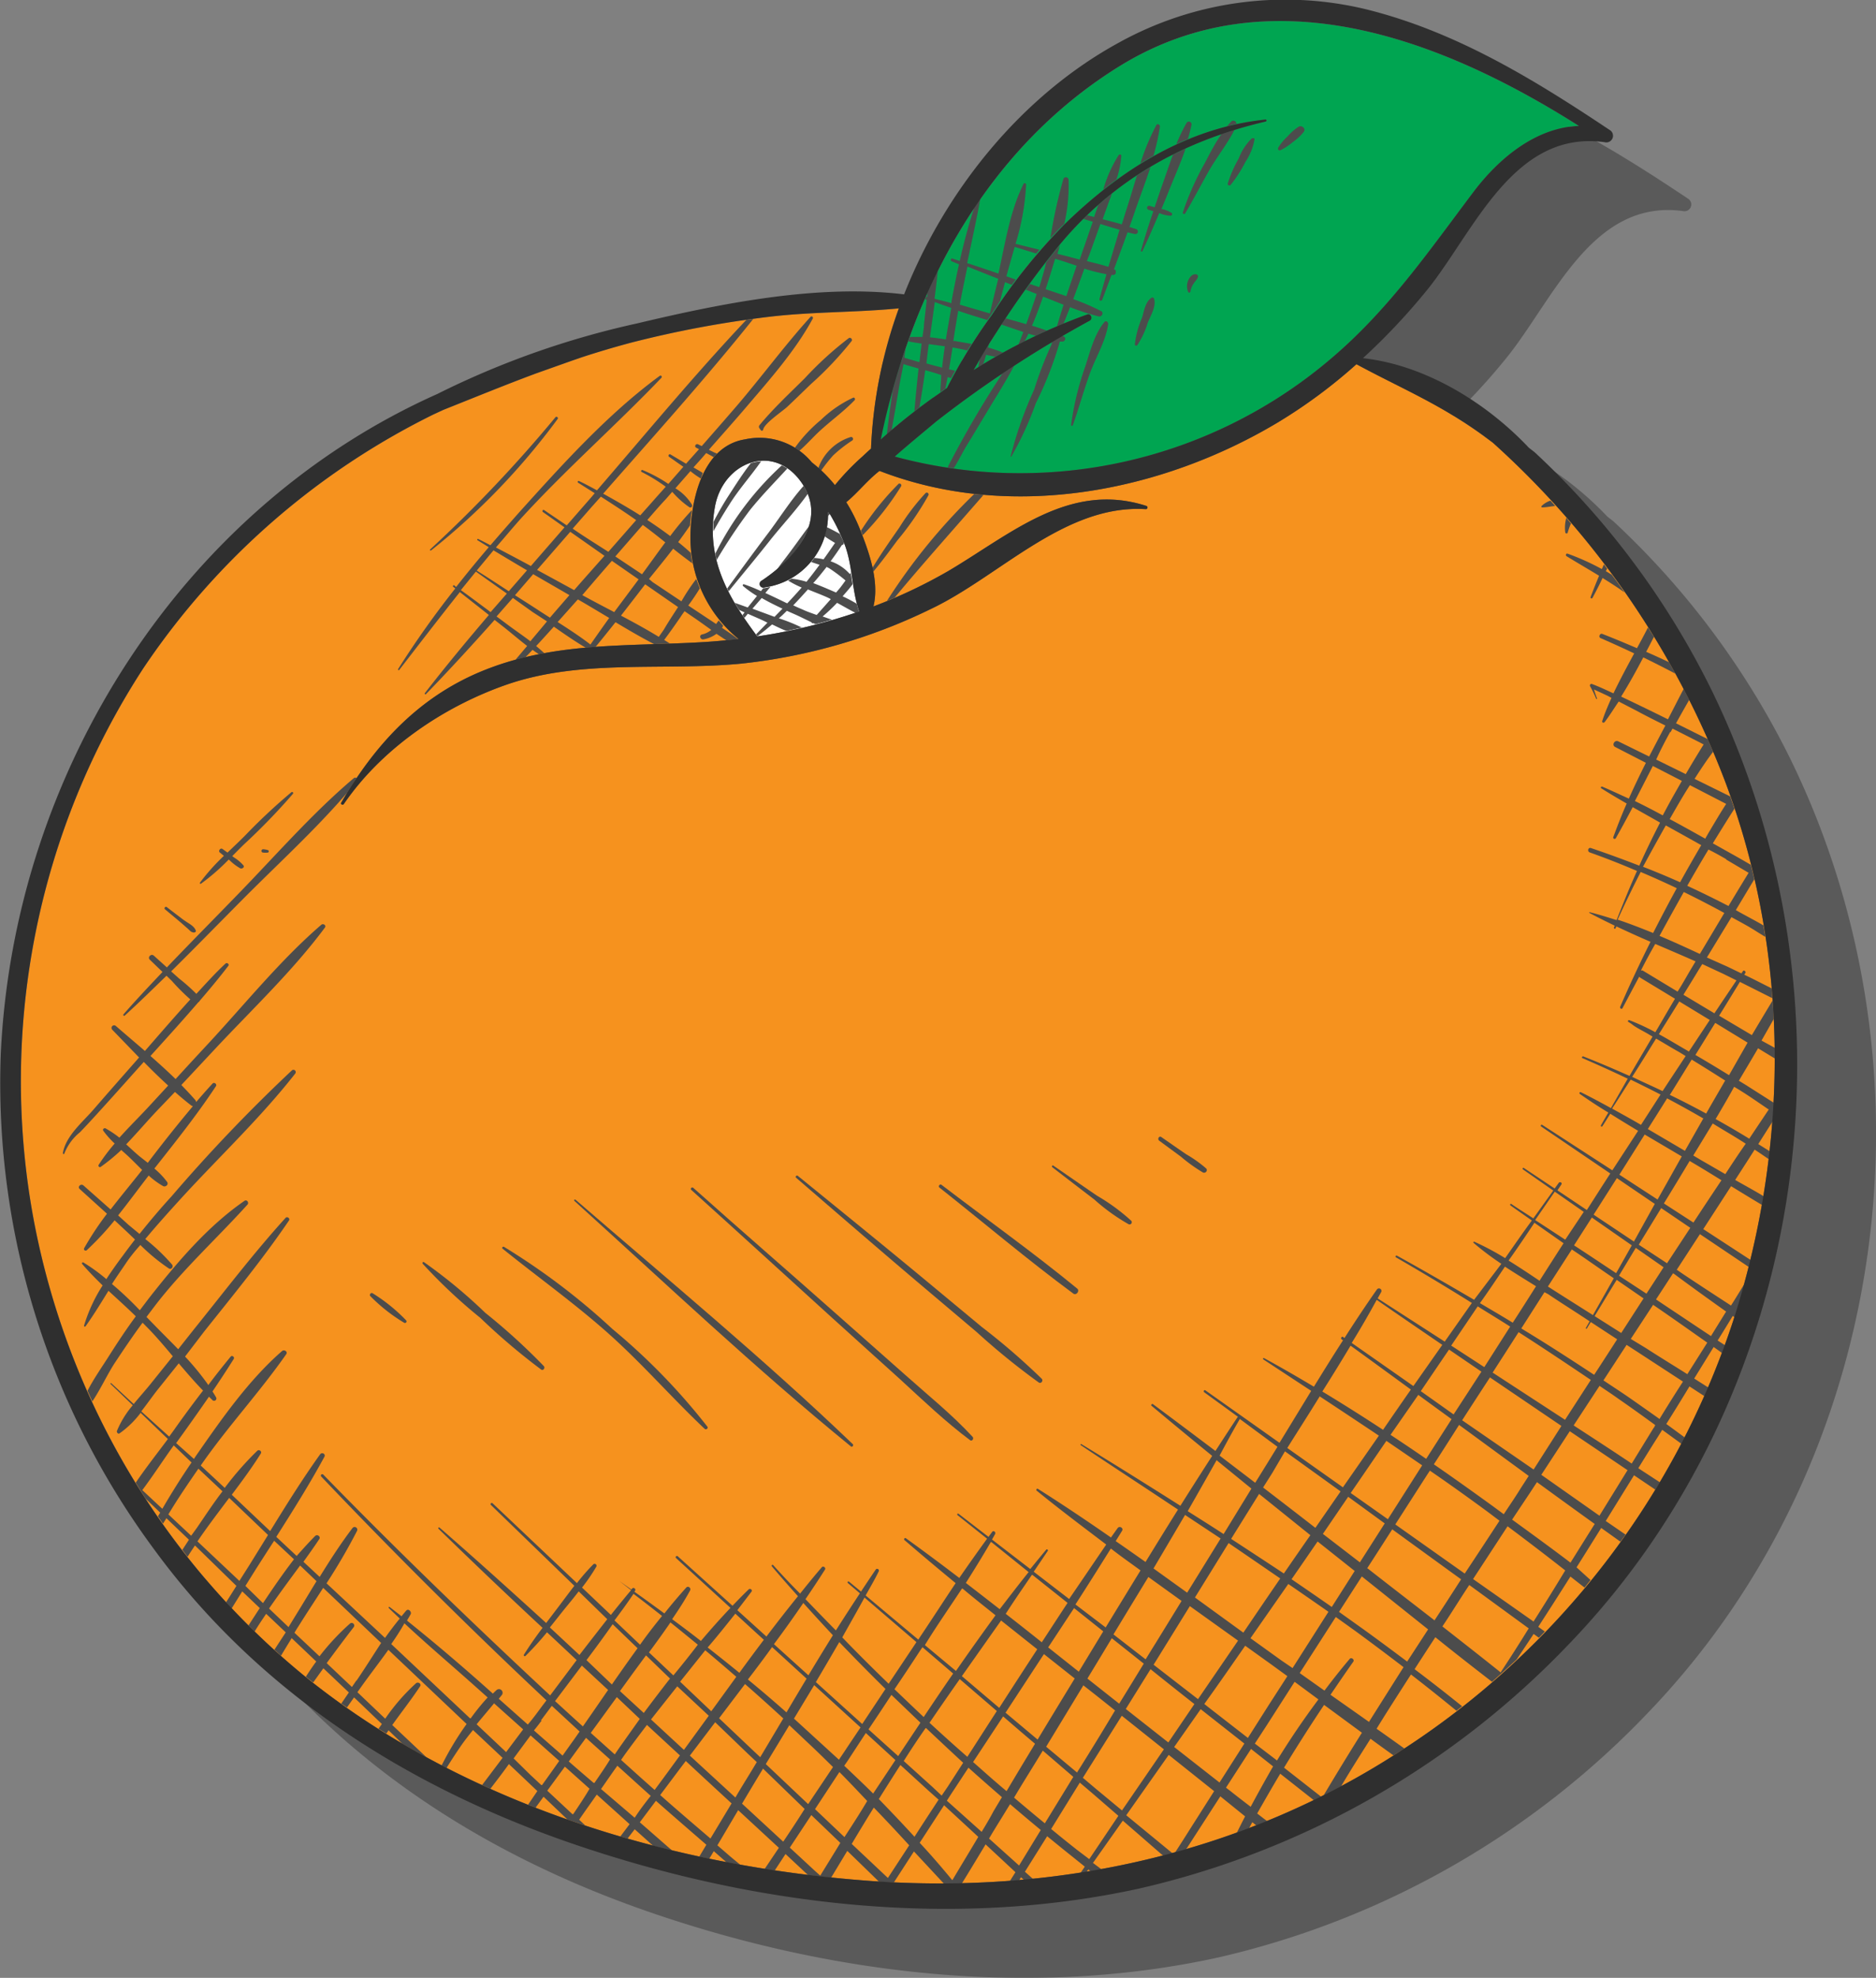 <svg xmlns="http://www.w3.org/2000/svg" viewBox="0 0 202.35 213.26"><rect x="0" y="0" width="202.35" height="213.26" fill="#808080" stroke="none"/><defs><style>.cls-1{opacity:0.3;}.cls-2{fill:#00a551;}.cls-3{fill:#f6921e;}.cls-4{fill:#fff;}.cls-5{fill:#4c4c4c;}.cls-6{fill:#2f2f2f;}</style></defs><g id="Layer_2" data-name="Layer 2"><g id="Layer_1-2" data-name="Layer 1"><path class="cls-1" d="M193.13,81.87A88.07,88.07,0,0,0,174,56.19l-.62-.48c-4.72-5-11.31-8.93-17.9-9.66a68.18,68.18,0,0,0,7-7.45c5.06-6.25,9.26-17.19,19.06-15.84a.73.73,0,0,0,.56-1.32c-8.2-5.48-16.59-10.62-26.27-13a37.09,37.09,0,0,0-26.68,3.6c-10.4,5.65-18.68,15.77-23.13,27.09-9.36-1.14-19.84,1-28.89,3.15-7.09,1.7-14.79,4-21.49,7.61C28.16,62.19,10,90.66,8.57,121.15a84.54,84.54,0,0,0,16.5,53.29c11.27,15.42,27.22,25.62,45.11,31.77,19.43,6.69,41,9.28,61.15,4.87a92.66,92.66,0,0,0,46.45-26.43C203.86,157.51,209.52,115.39,193.13,81.87Z"/><path class="cls-2" d="M120.78,7.12c16.24-10,34.78-2.89,49.52,6.46-4.58.17-8.56,3.41-11.35,7.1-4.79,6.35-9.07,12.58-15.16,17.8A51.74,51.74,0,0,1,96.51,49.23c1.46-1.29,3-2.55,4.48-3.79a121.13,121.13,0,0,1,16.56-10.87c.35-.2.12-.8-.28-.66a61.84,61.84,0,0,0-12.26,6c.66-1.12,1.29-2.26,2-3.33a99.65,99.65,0,0,1,7-9.84c5.9-7.27,13.47-11.52,22.52-13.64a.11.11,0,0,0,0-.21c-8.54.87-15.82,5.51-21.82,11.41a61,61,0,0,0-7.73,9.66,57.26,57.26,0,0,0-4.83,7.87c-.52.36-1,.72-1.56,1.09A65.94,65.94,0,0,0,95,47.39C98.33,31.24,106.42,16,120.78,7.12Z"/><path class="cls-3" d="M151.39,188.59c-17.1,11.26-37.26,15.69-57.55,14.22-21.46-1.56-43.75-8.26-60.71-21.86a83.5,83.5,0,0,1-29.51-49.5A81.62,81.62,0,0,1,15.45,72.07,80.6,80.6,0,0,1,46.77,44.68l1.06-.49c3.32-1.32,6.61-2.67,10-3.93l3.83-1.36,1.16-.4q2.52-.82,5.12-1.52A114.66,114.66,0,0,1,82.7,34.19c4.74-.59,9.52-.48,14.25-.94a50.28,50.28,0,0,0-3,15.12c-.3.27-.6.54-.89.82a26.54,26.54,0,0,0-3,3.12,15.18,15.18,0,0,0-2.49-2.45,7.33,7.33,0,0,0-7.19-2.49c-4.84.76-6,7.15-5.9,11.07A14,14,0,0,0,79.67,68.9c-1.19.13-2.38.24-3.57.32-8.4.52-16.46-.09-24.39,3.26-6.7,2.84-11.31,7.9-14.9,14.06-.11.17.15.32.27.16,4.11-6,10.75-10.5,17.54-12.87,8.1-2.81,16.9-1.47,25.28-2.27a61.41,61.41,0,0,0,20.57-5.93c7.38-3.52,14.4-11.29,23.13-10.73a.18.18,0,0,0,.05-.35c-8.29-2.67-14.57,3-21.33,7a54.61,54.61,0,0,1-8.11,3.84c.68-2.74-.52-6-1.52-8.49a18.3,18.3,0,0,0-1.41-2.75c.91-.74,1.7-1.66,2.56-2.48.31-.3.64-.59,1-.88l.07,0c14.07,5.43,30.36,2.3,43-5.29a56,56,0,0,0,8.4-6.23c3.68,2,7.5,3.67,11.06,5.93,1.27.79,2.47,1.64,3.65,2.53a94.21,94.21,0,0,1,25.15,36.78c6.94,18.59,6.81,39.12.77,57.92A87.74,87.74,0,0,1,151.39,188.59Z"/><path class="cls-4" d="M82.5,63.33a7.91,7.91,0,0,0,6.81-8.1l.08,0A21.81,21.81,0,0,1,91,58.44c1,2.4.83,5.11,1.68,7.49a60.81,60.81,0,0,1-11,2.69c-3.14-4.21-5.59-8.38-4.56-14,.88-4.82,6.39-7,9.42-2.46,2.83,4.22-1.16,8.3-4.37,10.44A.39.39,0,0,0,82.5,63.33Z"/><path class="cls-5" d="M96.86,52.23a29.76,29.76,0,0,0-4,5c.07.16.13.32.19.48a30.31,30.31,0,0,0,4.14-5.27A.19.19,0,0,0,96.86,52.23Z"/><path class="cls-5" d="M83.21,58.07c1.24-1.54,2.72-3.13,3.92-4.82a5.91,5.91,0,0,0-.45-.86C85.23,54,84,56,82.71,57.68c-1.44,1.91-2.85,3.84-4.27,5.77l.15.31C80.13,61.87,81.69,60,83.21,58.07Z"/><path class="cls-5" d="M91.76,47.12a5.43,5.43,0,0,0-3.5,3.37l.3.27a16.81,16.81,0,0,1,1.3-1.65,14.46,14.46,0,0,1,2.06-1.61A.21.21,0,0,0,91.76,47.12Z"/><path class="cls-5" d="M78.72,54.32c1-1.59,2.27-3,3.38-4.58a4.8,4.8,0,0,0-1.11.2c-.9,1.15-1.69,2.41-2.45,3.58-.57.89-1.1,1.82-1.59,2.77a8.92,8.92,0,0,0,0,1C77.49,56.31,78.09,55.3,78.72,54.32Z"/><path class="cls-5" d="M62.1,72.25H62A.09.09,0,0,0,62.1,72.25Z"/><path class="cls-5" d="M84.92,50.52a4.46,4.46,0,0,0-.59-.34,32.44,32.44,0,0,0-7.17,9.51c0,.23.09.46.14.69A57.26,57.26,0,0,1,80.89,55C82.14,53.44,83.56,52,84.92,50.52Z"/><path class="cls-5" d="M81.7,68.6l.36-.28,0,0,.51-.4.71-.59c.51.24,1,.49,1.54.7.56-.11,1.12-.24,1.67-.36a18.26,18.26,0,0,0-2.48-1l.37-.33.49-.48,1,.44c.52.24,1.08.52,1.66.8a.14.14,0,0,0,.2.09l.23.11q.88-.22,1.77-.48l-1-.35A19.76,19.76,0,0,0,90.29,65c.67.36,1.34.76,2,1.09l.38-.12a8.7,8.7,0,0,1-.26-.87,14.68,14.68,0,0,0-1.52-.8l.07-.09c.34-.39.7-.79,1-1.21-.07-.41-.13-.81-.19-1.22l-.1.12a4.88,4.88,0,0,0-2.08-1.38c.42-.57.83-1.15,1.21-1.74a.46.46,0,0,0,.21-.13l0-.17c-.13-.31-.28-.61-.42-.91-.31-.17-.62-.34-.94-.5-.16-.08-.32-.17-.49-.24-.06.32-.13.64-.22,1l.21.14c.3.2.61.39.92.57-.41.59-.82,1.19-1.24,1.77a6.05,6.05,0,0,0-1-.15c-.11.15-.21.3-.33.44l.9.3c-.46.62-.92,1.23-1.41,1.83a8.22,8.22,0,0,0-1.61-.33c-.12.07-.24.14-.37.2a10.57,10.57,0,0,0,1.46.75q-.77.88-1.56,1.71c-.78-.38-1.57-.76-2.36-1.12l.55-.66-.61.13a.42.42,0,0,1-.16,0l-.25.33A18.48,18.48,0,0,0,80.25,63a.11.11,0,0,0-.11.18,11.12,11.12,0,0,0,1.51,1.08l-1,1.24L79.26,65c.14.25.3.51.46.76l.59.27-.23.3.21.3.37-.45,1.12.49c.33.14.68.31,1,.47L81.55,68.4Zm7.46-7.47.26.13a17.91,17.91,0,0,1,1.78,1.33c-.25.35-.5.7-.76,1l-.26.3-1-.43c-.47-.2-1-.41-1.46-.59C88.21,62.33,88.69,61.73,89.16,61.13Zm-2,2.43c.72.3,1.46.57,2.16.89l.29.15c-.5.57-1,1.13-1.52,1.71-.44-.16-.89-.31-1.3-.49s-.82-.35-1.23-.55C86.09,64.72,86.62,64.14,87.14,63.56Zm-6,2.07,1-1.15c.72.42,1.48.79,2.24,1.15l-.86.88-.19-.07Z"/><path class="cls-5" d="M89.39,55.2l-.08,0c0,.16,0,.31,0,.47l.22-.29Z"/><path class="cls-5" d="M100.15,53.39a.2.2,0,0,0-.31-.23A24,24,0,0,0,97,56.89c-1,1.43-2,2.86-2.9,4.35l.09.41c.91-1.09,1.75-2.23,2.59-3.37A31.13,31.13,0,0,0,100.15,53.39Z"/><path class="cls-5" d="M84.55,60.4c-.27.35-.53.71-.79,1.06a10.74,10.74,0,0,0,3.54-4.77C86.36,57.93,85.47,59.22,84.55,60.4Z"/><path class="cls-5" d="M19.8,99.19c-.61-.45-1.21-.93-1.82-1.39-.14-.11-.32.13-.19.24l1.59,1.33c.29.24.57.5.86.75s.32.38.66.43c.12,0,.27-.08.22-.22C20.93,99.8,20.24,99.52,19.8,99.19Z"/><path class="cls-5" d="M119,20.44c.47-.37.94-.73,1.42-1.08a10.33,10.33,0,0,0,.53-2.56c0-.16-.21-.19-.29-.07A14.12,14.12,0,0,0,119,20.44Z"/><path class="cls-5" d="M114.64,24.28l.16-.15a18.57,18.57,0,0,0,.46-4.75.29.29,0,0,0-.56-.08,51.78,51.78,0,0,0-1.4,6.36C113.74,25.19,114.18,24.73,114.64,24.28Z"/><path class="cls-5" d="M166.34,54.71c.48,0,.94-.12,1.41-.15-.17-.19-.34-.39-.52-.58a2.51,2.51,0,0,0-.95.58C166.23,54.61,166.27,54.72,166.34,54.71Z"/><path class="cls-5" d="M121.73,132a.24.24,0,0,0,.29-.37,21.25,21.25,0,0,0-3.67-2.69c-1.59-1.08-3.16-2.18-4.74-3.26-.11-.07-.2.1-.1.18,1.5,1.16,3,2.31,4.53,3.48A21.18,21.18,0,0,0,121.73,132Z"/><path class="cls-5" d="M24,91.54c-.22-.16-.5.21-.29.38l.44.36a22.86,22.86,0,0,0-2.59,2.9c0,.06,0,.15.11.11a22.93,22.93,0,0,0,3-2.61l.11.09a5.51,5.51,0,0,0,1.14.86c.19.08.5-.11.33-.33a4.56,4.56,0,0,0-1-.84l-.2-.15c.42-.42.83-.84,1.25-1.25a68.17,68.17,0,0,0,5.29-5.46.12.12,0,0,0-.17-.17,62.66,62.66,0,0,0-5.05,4.73c-.59.59-1.21,1.17-1.83,1.77Z"/><path class="cls-5" d="M28.38,91.57a.18.18,0,0,0,0,.36,2.19,2.19,0,0,0,.51,0,.14.14,0,0,0,0-.27A2.21,2.21,0,0,0,28.38,91.57Z"/><path class="cls-5" d="M112.05,149.07c.25.16.51-.2.31-.41a73.23,73.23,0,0,0-6.46-5.58l-6.58-5.46c-4.4-3.64-8.83-7.23-13.26-10.83-.13-.11-.33.08-.19.2,4.31,3.72,8.61,7.44,12.95,11.12l6.53,5.52A75.78,75.78,0,0,0,112.05,149.07Z"/><path class="cls-5" d="M116.19,138.94c-4.74-3.89-9.77-7.47-14.64-11.19-.17-.13-.39.16-.23.29,4.81,3.81,9.52,7.8,14.45,11.44C116.09,139.72,116.5,139.19,116.19,138.94Z"/><path class="cls-5" d="M92,155.73c-9.58-9.18-19.88-17.68-29.92-26.37-.08-.07-.21,0-.12.13,9.84,8.9,19.53,18.08,29.82,26.47C91.88,156.08,92.1,155.88,92,155.73Z"/><path class="cls-5" d="M76,154.06c.15.15.43-.05.3-.23a67.85,67.85,0,0,0-10.23-10.52,73.59,73.59,0,0,0-11.71-8.87c-.12-.07-.27.11-.15.2,3.79,3.06,7.75,5.88,11.4,9.13S72.45,150.7,76,154.06Z"/><path class="cls-5" d="M51.81,142.1a69.67,69.67,0,0,0,6.56,5.57c.23.16.46-.18.29-.37a67.34,67.34,0,0,0-6.31-5.74,55.72,55.72,0,0,0-6.62-5.47c-.11-.07-.21.09-.13.18A57.11,57.11,0,0,0,51.81,142.1Z"/><path class="cls-5" d="M104.64,155.29c.21.16.44-.18.27-.36-2.23-2.42-4.84-4.51-7.29-6.7l-7.43-6.57c-5.12-4.54-10.28-9-15.41-13.58-.15-.13-.37.08-.22.22,5.08,4.58,10.13,9.2,15.2,13.8q3.66,3.32,7.35,6.64C99.57,151,102,153.32,104.64,155.29Z"/><path class="cls-5" d="M138.13,16.19a6.53,6.53,0,0,0,1.33-.88,5.56,5.56,0,0,0,1.17-1.1c.25-.35-.22-.74-.55-.55a5.79,5.79,0,0,0-1.21,1.06,5.46,5.46,0,0,0-1,1.21A.19.19,0,0,0,138.13,16.19Z"/><path class="cls-5" d="M95.67,64.79l.82-.34c3.13-3.77,6.38-7.39,9.59-11.08l-1-.1A63.55,63.55,0,0,0,95.67,64.79Z"/><path class="cls-5" d="M168.92,55.94a3.88,3.88,0,0,0-.09,1.44.14.14,0,0,0,.28,0,7,7,0,0,1,.34-.94l-.51-.6A.14.14,0,0,0,168.92,55.94Z"/><path class="cls-5" d="M82.32,46.33c.08-.65,2.1-2,2.59-2.46.86-.81,1.7-1.63,2.55-2.45a37.2,37.2,0,0,0,4.4-4.65c.14-.18-.13-.44-.31-.31a37.26,37.26,0,0,0-4.74,4.32c-1.66,1.65-3.41,3.27-4.9,5.08a.26.26,0,0,0,0,.31l.17.24A.15.15,0,0,0,82.32,46.33Z"/><path class="cls-5" d="M125.26,122.6c-.24-.16-.45.22-.23.39l2.35,1.73a17.09,17.09,0,0,0,2.37,1.7c.27.13.57-.21.34-.44a13.57,13.57,0,0,0-2.14-1.52C127.05,123.85,126.16,123.22,125.26,122.6Z"/><path class="cls-5" d="M109.86,37.13l.67-.34c.14-.27.28-.54.4-.82.26.09.53.16.79.24.39-.19.79-.38,1.2-.56-.53-.19-1.07-.37-1.61-.53.44-1,.83-2.08,1.2-3.14l2.21.88c-.25.77-.48,1.54-.71,2.31l.71-.29c.24-.58.47-1.17.7-1.76a24.59,24.59,0,0,0,3.1,1c.33.07.58-.43.24-.58a24.94,24.94,0,0,0-3-1.29c.41-1.09.81-2.19,1.2-3.28a20.38,20.38,0,0,0,2.39.6c-.26.89-.51,1.77-.76,2.66-.06.2.23.27.3.09l1-2.67.2,0a.28.28,0,0,0,.26-.34l0-.11a.2.2,0,0,0-.2-.15h0c.5-1.35,1-2.69,1.47-4,.26.06.51.13.77.18a.27.27,0,0,0,.14-.53l-.71-.23c.17-.45.33-.91.49-1.37.56-1.66,1.22-3.36,1.78-5.07-.5.29-1,.59-1.46.91-.34,1.09-.66,2.19-1,3.25-.22.67-.42,1.34-.63,2-.69-.2-1.38-.38-2.07-.55l.51-1.41c.16-.45.33-.9.5-1.35-.51.4-1,.81-1.49,1.24-.14.43-.3.85-.44,1.28l-.73-.19-.41.4,1,.3-.92,2.67c-.17.47-.33.94-.49,1.41l-1.52-.4-.88-.22.27-.94c-.09.12-.19.22-.28.33-.41.51-.81,1-1.21,1.54-.05.21-.09.41-.14.61-.19.69-.39,1.37-.6,2.05l-.57-.19-.43-.15-.46.62,0,0c.39.14.78.3,1.18.46-.36,1.09-.74,2.17-1.13,3.25l-2.22-.63c-.15.22-.3.45-.44.68l2.35.8Zm7.65-9.69c.4-1.1.79-2.19,1.18-3.29.69.22,1.38.43,2.07.62-.41,1.35-.81,2.69-1.2,4h0c-.44-.13-.88-.26-1.33-.37l-1-.25Zm-4.26,2.29.56-1.83.87.27,1.45.48c-.37,1.09-.75,2.18-1.11,3.28l-2.24-.75C112.94,30.7,113.1,30.21,113.25,29.73Z"/><path class="cls-5" d="M88.43,46.46c1.23-1.13,2.6-2.11,3.75-3.31.1-.11,0-.33-.15-.27a12.7,12.7,0,0,0-3.49,2.4,15.87,15.87,0,0,0-2.8,3c.17.1.34.21.49.32C87,47.94,87.68,47.15,88.43,46.46Z"/><path class="cls-5" d="M97.56,38.58c0-.34.1-.68.14-1-.52,1.51-1,3-1.42,4.57-.22,1.56-.45,3.12-.62,4.69l.5-.44c.27-1.4.5-2.8.74-4.2.16-1,.37-1.94.55-2.94.54.17,1.09.32,1.63.48-.17,1.53-.32,3.07-.45,4.61l.54-.43q.35-2,.63-4l.62.17c.35.1.72.22,1.1.35,0,.61-.08,1.23-.09,1.84l.54-.38c.09-.41.17-.82.24-1.24l.38.11c.13-.26.28-.53.43-.79l-.66-.16c.14-.78.26-1.56.38-2.34h.1c.5.09,1,.19,1.49.31l.46-.71L103,36.77l-.17,0c.16-1.09.34-2.18.53-3.26,1,.35,2.09.68,3.14,1l.38-.56c.34-.51.69-1,1-1.52.17-.67.35-1.35.52-2l.73.28.42-.57-1-.35c.28-1,.59-2.1.9-3.17l2.32.72.34-.41-2.57-.64a25.9,25.9,0,0,0,1.14-6.39c0-.14-.21-.21-.27-.08-1.47,2.9-2,6.49-2.72,9.68-1.12-.39-2.24-.76-3.37-1.13.49-2.31,1-4.62,1.42-6.94-.22.32-.45.63-.67,1-.61,1.88-1.12,3.78-1.55,5.71l-.78-.26c-.2-.06-.26.23-.08.3l.78.32c-.3,1.33-.56,2.67-.81,4l0,.19c-.61-.17-1.22-.32-1.83-.47.13-1,.25-2,.35-3-.39.78-.76,1.58-1.13,2.38,0,.13,0,.27,0,.4l-.12,0-.12.27,0,0,.18.06L99.66,35c0,.45-.11.89-.16,1.33-.45,0-.9,0-1.35,0l-.17.48c.47.09,1,.18,1.43.24l-.24,2Zm6-5.93c.25-1.31.52-2.61.79-3.91,1.11.44,2.21.89,3.32,1.32-.3,1.24-.61,2.49-.9,3.74l-3.24-.95Zm-3.25,3.7c.17-1.26.35-2.52.52-3.78.59.22,1.18.43,1.78.63-.2,1.12-.4,2.25-.59,3.4-.56-.09-1.13-.17-1.71-.23Zm-.1.76,1.7.23c-.11.76-.21,1.53-.29,2.3l-.34-.09c-.45-.11-.9-.24-1.35-.36C100,38.49,100.09,37.8,100.18,37.11Z"/><path class="cls-5" d="M46.4,59.24c-.07.06,0,.16.11.1A74.55,74.55,0,0,0,60.16,45.16c.09-.13-.13-.3-.24-.18A146.89,146.89,0,0,1,46.4,59.24Z"/><path class="cls-5" d="M173,60.85c-.07.17-.14.34-.22.51a26.32,26.32,0,0,0-3.69-1.66c-.17-.06-.26.18-.12.27,1.17.72,2.35,1.4,3.51,2.11-.32.77-.63,1.54-.92,2.32a.11.11,0,0,0,.2.08c.39-.71.75-1.43,1.1-2.16.8.5,1.59,1,2.36,1.56h0q-.67-1-1.38-1.92c-.21-.12-.42-.26-.63-.37l.14-.28Z"/><path class="cls-5" d="M173.2,164l3.05-4.93,2.3,1.55c.16-.26.33-.52.49-.79l-2.33-1.52c.66-1.07,1.32-2.14,2-3.21.2-.31.39-.62.58-.93l2.09,1.52.35-.69c-.68-.49-1.36-1-2-1.46q1.26-2,2.5-4.05l1.66,1.08c.13-.31.28-.62.42-.93l-1.57-1,2.1-3.4.94.67c.11-.28.2-.57.3-.85l-.81-.52c.55-.88,1.09-1.76,1.63-2.65l.21.15c.08-.28.17-.56.26-.84l0,0,.07-.11c.28-.92.54-1.84.79-2.77-.51.82-1,1.64-1.52,2.45-1.72-1.12-3.43-2.23-5.12-3.36l-.73-.5,2.5-3.84,5.31,3.57c.07-.25.13-.5.19-.76l-4.6-3-.54-.35,3-4.63c1.14.7,2.27,1.39,3.41,2.07.06-.32.11-.64.16-.95-1-.61-2.09-1.2-3.13-1.79.7-1.09,1.41-2.18,2.1-3.27.54.35,1.07.72,1.6,1.08,0-.29.07-.58.1-.86l-1.31-.82,1.62-2.55q.08-1,.12-2l-.06.1-3-1.91-.77-.47c.69-1.17,1.39-2.33,2.07-3.5l.75.46,1.14.69c0-.38,0-.77,0-1.15l0,0L190,112.2c.44-.77.88-1.54,1.31-2.31,0-.67-.07-1.35-.12-2-.75,1.24-1.49,2.48-2.23,3.72l-3.53-2.09c.75-1.21,1.5-2.43,2.24-3.65l3.5,1.76-.09-1.07c-1-.49-1.95-1-2.94-1.46.05-.07.09-.15.14-.23s-.16-.33-.28-.16-.11.16-.16.25l-1.49-.72-2.24-1,2.65-4.35c.94.52,1.87,1,2.79,1.6l.86.53c-.06-.41-.13-.82-.2-1.23l-.19-.12c-.92-.53-1.85-1-2.79-1.54.67-1.11,1.33-2.22,2-3.33-.12-.52-.25-1-.38-1.55-.72-.42-1.45-.84-2.19-1.25l-1.91-1.07c.77-1.25,1.54-2.5,2.33-3.73-.15-.45-.3-.89-.46-1.33l-3.84-1.89c.64-1,1.3-2,2-2.92-.2-.46-.39-.92-.59-1.37h0l-3.41-1.7c.46-.84.94-1.68,1.42-2.52-.2-.4-.39-.79-.6-1.18-.58,1.1-1.14,2.21-1.69,3.27-1.67-.83-3.36-1.65-5.05-2.45.85-1.37,1.64-2.79,2.39-4.23,1.16.57,2.31,1.15,3.45,1.75-.22-.41-.45-.82-.68-1.23-.81-.38-1.63-.76-2.46-1.12.29-.54.56-1.08.84-1.62l-.65-1-.06.12c-.36.71-.74,1.41-1.12,2.11-1.24-.53-2.48-1.05-3.74-1.54-.26-.1-.45.34-.19.45q1.83.8,3.63,1.65c-.77,1.42-1.54,2.85-2.24,4.31-.76-.35-1.52-.71-2.29-1a.17.17,0,0,0-.23.23,11.17,11.17,0,0,1,.65,1.35c0,.06.13,0,.11,0-.12-.32-.23-.63-.34-1,0,0,1.36.63,1.48.69l.41.22c-.37.82-.73,1.65-1,2.5-.06.17.17.23.26.11.54-.71,1-1.46,1.52-2.22l1.93,1c1,.54,2.06,1.07,3.1,1.59l-.18.34c-.53,1-1.05,2-1.57,3l-3.32-1.63c-.4-.2-.75.39-.35.6l3.32,1.71c-.64,1.27-1.26,2.56-1.84,3.86-1-.45-1.92-.89-2.89-1.3-.12,0-.18.13-.08.19.9.57,1.82,1.11,2.74,1.64-.53,1.2-1,2.41-1.45,3.63a.15.15,0,0,0,.27.12c.63-1.11,1.23-2.23,1.83-3.36,1,.57,2,1.12,2.95,1.67-.79,1.53-1.54,3.07-2.24,4.64-1.73-.67-3.47-1.31-5.22-1.9-.3-.1-.42.36-.13.47,1.72.61,3.42,1.28,5.1,2-.78,1.74-1.5,3.51-2.2,5.3-1-.32-1.93-.61-2.9-.85-.06,0-.09.07,0,.09.89.48,1.79.92,2.7,1.36l-.09.22c0,.1.13.16.17.07a2,2,0,0,1,.1-.21c1.21.57,2.44,1.13,3.68,1.66-1.16,2.32-2.26,4.66-3.27,7-.07.17.16.32.25.15.6-1.14,1.2-2.26,1.8-3.39a.51.51,0,0,0,.13.12l3.73,2.26c-.72,1.2-1.41,2.41-2.12,3.61a23.35,23.35,0,0,0-2.83-1.31c-.11,0-.18.14-.08.2a3.54,3.54,0,0,1,.51.35l0,0c.52.37,1.15.66,1.71,1l.39.23c-.83,1.41-1.67,2.82-2.49,4.24-1.64-.73-3.3-1.44-5-2.11-.11,0-.19.15-.08.19q2.48,1.07,4.89,2.22l-1.81,3.17c-1.07-.59-2.15-1.17-3.24-1.71a.11.11,0,0,0-.11.19c1,.69,2,1.36,3.07,2-.27.46-.54.92-.8,1.38a.09.09,0,0,0,.16.09c.29-.44.56-.89.85-1.34,1,.63,2,1.24,3,1.84l-2.78,4.26-7.56-4.9c-.12-.08-.23.11-.11.18l7.45,5.06c-.85,1.31-1.69,2.63-2.53,3.94l-3.17-2.12.43-.64c.12-.18-.17-.34-.29-.17l-.44.61-3.33-2.22c-.09-.06-.18.09-.09.16l3.27,2.28-2.15,3c-.79-.52-1.57-1-2.37-1.55-.1-.07-.19.09-.09.16l2.3,1.62c-1,1.35-1.92,2.7-2.88,4.06a29.52,29.52,0,0,0-3.32-1.77c-.08,0-.16.06-.09.12a30.52,30.52,0,0,0,3,2.26L159,140.15c-2.76-1.62-5.54-3.22-8.34-4.77a.11.11,0,0,0-.11.18q4.16,2.4,8.21,4.93l-2.93,4.17L148.6,140l.39-.71a.27.27,0,0,0-.46-.27c-1.21,1.72-2.37,3.47-3.51,5.25l-.15-.11c-.15-.11-.3.15-.15.26l.14.1c-1.07,1.65-2.11,3.33-3.14,5-1.78-1.06-3.56-2.09-5.37-3.08a.08.08,0,0,0-.08.14l5.16,3.39-3.42,5.6-8-5.66c-.12-.09-.24.12-.12.21l3.66,2.66-.05,0c-.81,1.22-1.61,2.45-2.4,3.67-2.24-1.69-4.49-3.38-6.74-5.05-.11-.08-.25.1-.15.18q3.25,2.72,6.54,5.4-1.74,2.69-3.43,5.38c-3.54-2.24-7.08-4.46-10.65-6.63a.07.07,0,1,0-.07.11c3.48,2.33,7,4.62,10.46,6.93-1.18,1.88-2.34,3.76-3.5,5.65-1.07-.75-2.14-1.51-3.22-2.25l.69-1.11c.19-.31-.29-.58-.49-.28l-.71,1c-2.59-1.8-5.21-3.56-7.87-5.24-.11-.08-.25.1-.14.19,2.45,2,5,3.91,7.5,5.81-1.33,1.95-2.65,3.9-4,5.87l-3.82-2.94,1.52-2.25c.06-.1-.09-.22-.17-.13-.58.69-1.15,1.39-1.72,2.09L107,166l.34-.6c.1-.19-.16-.41-.31-.24l-.41.55-3.23-2.49c-.09-.07-.2.08-.12.14l3.2,2.55c-1,1.37-2,2.79-3,4.23q-2.85-2.18-5.76-4.28c-.12-.09-.26.11-.15.2q2.73,2.35,5.52,4.64c-1.27,1.89-2.5,3.81-3.76,5.68l-.27.41-5.68-4.76c.48-.87,1-1.74,1.42-2.62a.19.19,0,0,0-.32-.19c-.54.79-1.07,1.59-1.6,2.39l-1.28-1.06c-.09-.08-.23,0-.14.14l1.3,1.11q-1.32,2-2.59,4c-1.1-1.11-2.19-2.24-3.28-3.37q1.08-1.58,2.1-3.18c.14-.2-.18-.45-.34-.26-.8.93-1.57,1.88-2.34,2.84-1-1-1.94-2-2.9-3.07-.09-.09-.22,0-.14.14q1.38,1.62,2.81,3.21-1.74,2.15-3.4,4.35l-3.14-2.84,1.53-2c.14-.19-.16-.4-.31-.24-.59.57-1.17,1.16-1.74,1.76l-5.9-5.33c-.13-.12-.32.07-.19.19l5.87,5.37q-1.65,1.74-3.19,3.57c-1-.79-2.06-1.58-3.1-2.35.68-1,1.34-2,1.93-3.09.15-.26-.2-.55-.41-.32-.81.9-1.6,1.83-2.36,2.79-1.07-.79-2.15-1.57-3.23-2.34l.07-.11c.13-.18-.16-.41-.31-.24l-.09.11-1.31-.93s0,0,0,0l1.28,1c-.74.88-1.46,1.77-2.18,2.67l-3.11-2.95a20.75,20.75,0,0,0,1.52-2.22.21.21,0,0,0-.33-.26,21.56,21.56,0,0,0-1.74,2l-9.1-8.61c-.12-.11-.3.07-.18.18l9,8.72c-.57.73-1.12,1.48-1.68,2.22L58.91,175c-3.8-3.46-7.62-6.91-11.49-10.28-.08-.07-.2,0-.12.12q5.54,5.4,11.22,10.68c-.7.93-1.38,1.89-2,2.88a.11.11,0,0,0,.17.14A32.71,32.71,0,0,0,59,176l3.2,3-2.86,3.81C51,175.05,42.78,167.12,34.87,159a.15.15,0,0,0-.22.21q11.81,12.42,24.29,24.13c-.15.21-.31.41-.46.61-.51.69-1,1.37-1.55,2l-3.13-2.78.3-.37a.39.39,0,0,0-.56-.55c-.13.11-.25.24-.38.36-3-2.69-6.11-5.35-9.26-7.87.13-.24.28-.47.4-.7s-.24-.65-.48-.38-.34.41-.51.61l-1.29-1c-.06-.05-.14.06-.09.11.39.39.8.76,1.19,1.14-.55.67-1.08,1.37-1.59,2.09l-6.31-5.89a64.92,64.92,0,0,0,3.28-5.63.29.29,0,0,0-.5-.3c-1.27,1.67-2.41,3.45-3.52,5.24l-1.75-1.63c.58-.81,1.16-1.62,1.71-2.45.18-.27-.22-.56-.44-.34-.68.68-1.33,1.41-2,2.16l-2.2-2.06c1.8-2.83,3.59-5.68,5.19-8.63.17-.3-.26-.54-.46-.27-1.92,2.68-3.66,5.48-5.39,8.28L25,161.17c1.09-1.45,2.17-2.91,3.13-4.44.15-.24-.18-.48-.38-.3a33.89,33.89,0,0,0-3.51,4l-2.59-2.41c2.87-4.15,6.32-7.85,9.22-12,.2-.28-.21-.54-.44-.35-3.64,3.17-6.57,7.39-9.31,11.33l-.2.31L19,155.6c1.21-1.67,2.39-3.34,3.54-5l.35.34a.25.25,0,0,0,.4-.3c-.11-.21-.25-.41-.37-.61.78-1.15,1.55-2.32,2.29-3.5.13-.2-.18-.44-.33-.25-.82,1-1.62,2-2.41,3.06a27.83,27.83,0,0,0-2.51-3.07L22,143.6c3.12-3.92,6.33-7.82,9.17-12,.15-.22-.19-.48-.37-.28C27.46,135,24.4,139,21.3,142.86c-.7.87-1.39,1.75-2.08,2.62-.88-.91-1.77-1.78-2.6-2.64L15.8,142l1-1.32c3-3.88,6.61-7.16,9.89-10.79.2-.21-.06-.59-.32-.41-4,2.76-7.31,6.69-10.29,10.48l-1,1.32c-.95-1-1.93-1.93-3-2.83.47-.75,1-1.49,1.48-2.21s1-1.35,1.58-2a20.94,20.94,0,0,0,3.07,2.53c.28.18.53-.2.34-.43a20.8,20.8,0,0,0-2.88-2.74c1.25-1.5,2.56-2.95,3.87-4.39,4.09-4.47,8.57-8.68,12.31-13.46a.25.25,0,0,0-.35-.35,174.61,174.61,0,0,0-13,13.6c-1.2,1.31-2.34,2.66-3.45,4.05l-1.21-1-1.1-1c1.13-1.42,2.21-2.89,3.3-4.3a8.47,8.47,0,0,0,1.55,1.14c.26.14.63-.16.44-.44A8.11,8.11,0,0,0,16.65,126c2.29-2.9,4.6-5.79,6.64-8.88.15-.22-.19-.48-.37-.28-.6.65-1.19,1.32-1.77,2a.3.3,0,0,0-.08-.22c-.48-.56-1-1.1-1.51-1.63l3.6-3.85c4-4.28,8.4-8.43,11.89-13.13.17-.24-.19-.47-.39-.3-4.41,3.8-8.2,8.51-12.16,12.78q-1.79,1.92-3.56,3.86c-.87-.85-1.78-1.67-2.71-2.49,1.73-1.91,3.47-3.83,5.16-5.79a.37.37,0,0,0,.16-.17c1.06-1.23,2.1-2.48,3.08-3.76.14-.18-.15-.39-.31-.24-1.08,1-2.11,2.15-3.14,3.26a20.7,20.7,0,0,0-1.86-1.65l-.86-.77c2.58-2.55,5.12-5.15,7.67-7.72,3.76-3.79,7.83-7.49,11.33-11.56.33-.53.66-1,1-1.56a.23.23,0,0,0-.29,0c-4.49,3.79-8.47,8.38-12.57,12.59-2.53,2.61-5.09,5.19-7.6,7.82l-1.4-1.26c-.29-.27-.72.16-.44.43l1.37,1.32c-1.43,1.51-2.84,3-4.21,4.57-.07.09.05.22.13.14,1.54-1.4,3-2.84,4.51-4.3l.57.55a21.92,21.92,0,0,0,2,2c-1.66,1.83-3.28,3.7-4.9,5.56-1.06-.92-2.12-1.81-3.14-2.7a.28.28,0,0,0-.39.4l2.9,3-.24.28c-1.56,1.77-3.12,3.54-4.66,5.32-1.21,1.4-3,2.85-3.32,4.71,0,.12.15.17.18,0a5.51,5.51,0,0,1,1.66-2.24c.82-.85,1.61-1.72,2.4-2.59,1.51-1.66,3-3.34,4.49-5,.86.88,1.73,1.73,2.63,2.55l-1.91,2.07c-1.07,1.17-2.26,2.33-3.35,3.55a10.59,10.59,0,0,0-1.49-1c-.15-.08-.36.09-.25.25a9.42,9.42,0,0,0,1.23,1.38,21,21,0,0,0-1.73,2.3c-.09.13.09.32.22.22A20.46,20.46,0,0,0,13.08,124c.34.3.68.6,1,.91s.83.82,1.25,1.24c-1.11,1.41-2.28,2.81-3.4,4.26L9,127.82c-.28-.24-.68.15-.4.39l2.94,2.66a32.65,32.65,0,0,0-2.46,3.71.18.18,0,0,0,.28.22,31.47,31.47,0,0,0,3-3.22l1,.93q.6.56,1.2,1.14c-.43.56-.86,1.12-1.28,1.7-.61.81-1.23,1.68-1.81,2.57A19.4,19.4,0,0,0,9,136.13c-.11-.07-.21.08-.13.17.69.8,1.43,1.55,2.2,2.3a17.1,17.1,0,0,0-2,4.32.09.09,0,0,0,.17.07c.88-1.23,1.66-2.52,2.46-3.81,1,.92,2,1.82,2.95,2.75-1,1.35-1.91,2.73-2.81,4.14-.73,1.17-1.69,2.51-2.4,3.89.17.39.35.77.52,1.15.87-1.3,1.57-2.82,2.36-4.06,1-1.51,2-3,3.06-4.43l.74.75c.87.91,1.7,1.89,2.52,2.87L16.42,149c-.61.78-1.33,1.56-2,2.39L12,149.14c-.05,0-.13,0-.08.08l2.4,2.3a10.43,10.43,0,0,0-1.72,2.8h0c0,.15.14.34.3.23a10.31,10.31,0,0,0,2.27-2.21l2.94,2.82c-1.14,1.53-2.37,3.09-3.47,4.71.35.57.7,1.15,1.07,1.72l1.57,1.51-.24.39,0,0,.54.8.37-.59,2.43,2.32-.71,1.09.56.75c.26-.41.53-.82.8-1.22L25.5,171c-.37.59-.74,1.18-1.12,1.77.21.22.4.45.6.67l1.15-1.85,1.89,1.8h0c-.4.62-.81,1.24-1.21,1.87.22.22.43.45.65.66.32-.52.63-1,1-1.54.08-.13.17-.25.25-.37l2.11,2-1.22,1.87.71.65c.38-.64.77-1.27,1.15-1.9l2.65,2.52c-.39.53-.76,1.08-1.12,1.64l.18.15.61.47,1.1-1.53,2.75,2.61-.82,1.2c.2.14.41.27.61.42l.77-1.09,3,2.87-.3.42-.06.09.84.52.24-.35L43.39,188c.85.5,1.72,1,2.58,1.45L42.31,186c1-1.4,2.06-2.75,3-4.17.19-.27-.22-.53-.44-.33a21.58,21.58,0,0,0-3.32,3.82l-3-2.86.18-.25c1-1.43,2.12-2.86,3.16-4.32l8.44,8a32.88,32.88,0,0,0-2.7,4.48l.53.26c.53-.84,1.07-1.68,1.64-2.5.39-.55.8-1.07,1.22-1.59l3.19,3Q53.11,191,52,192.47l.89.41c.68-.89,1.36-1.77,2-2.67l1.28,1.21,1.79,1.7-1,1.47.8.33.87-1.19,2.58,2.46,1.92.64-.66-.62c.62-.91,1.27-1.81,1.9-2.71l3.54,3.19-1,1.33.78.22.77-1,2,1.79,2.06.52c-1.16-1-2.34-2.05-3.51-3.06l1.74-2.32c1.8,1.59,3.62,3.16,5.44,4.74l-.77,1.29,1.07.23c.17-.27.34-.55.5-.83l1.29,1.13.1.08c.49.1,1,.18,1.48.27l-1.06-.88-1.42-1.23,2.24-3.79,4.39,4.06-1.54,2.29,1.09.16,1.17-1.78,2,1.87.44.4c.82.1,1.64.21,2.47.29l1.75-2.9,3.43,3.33,1.59.08,2.17-3.35,3.23,3.47c.65,0,1.29,0,1.93,0,.87-1.41,1.72-2.82,2.57-4.23l3.22,3-.63,1c.34,0,.68-.06,1-.09l.23-.36.33.3,1-.09-.91-.81,2.4-3.83c.87.71,1.75,1.43,2.63,2.13l1.43,1.15-.49.72.66-.12.21-.3.28.22,1.17-.21-.95-.71,3.22-4.56,4.37,3.8,1-.27-5-4.11,4.58-6.51,4.9,3.91-2.58,4.06q-.81,1.29-1.65,2.58l1.19-.34,0,0,3.71-5.74.27.22,2.4,1.94c-.31.6-.61,1.2-.91,1.8.44-.16.88-.31,1.32-.48.12-.23.24-.46.37-.69l.44.36,1.17-.47c-.37-.27-.72-.55-1.09-.83.82-1.44,1.64-2.87,2.49-4.29l3.64,2.87c.26-.12.51-.26.77-.39l-4-3.13q2.08-3.42,4.32-6.77l4.08,3q-2.11,3.36-4.14,6.77c.63-.32,1.27-.63,1.9-1,1-1.71,2.1-3.42,3.17-5.12.82.61,1.65,1.2,2.48,1.8.33-.22.67-.42,1-.63a1.77,1.77,0,0,1,.17-.12c-1-.71-2-1.43-3-2.13,1.23-2,2.46-3.9,3.71-5.85,1.66,1.28,3.29,2.59,4.91,3.91l.61-.48q-2.54-2.05-5.13-4c.74-1.15,1.49-2.3,2.24-3.45,2,1.62,4.06,3.22,6.11,4.81.9-.79,1.79-1.59,2.66-2.41.61-.92,1.23-1.83,1.83-2.75l.57.41c.22-.22.43-.45.64-.67l-.71-.51c1.17-1.8,2.32-3.6,3.47-5.42l1.52,1.19c.22-.26.43-.54.65-.81L170.05,169q1.33-2.11,2.66-4.25l2.07,1.48.56-.76ZM15,124.64c-.46-.39-.92-.82-1.39-1.25,1.12-1.17,2.18-2.41,3.26-3.56l2-2.09c.58.51,1.16,1,1.76,1.46a.34.34,0,0,0,.18.07c-1.68,2-3.27,4-4.87,6.11Zm.24,27.54c.65-.83,1.25-1.7,1.86-2.46L19.28,147c.85,1,1.71,2,2.62,2.94q-1.61,2.09-3.13,4.24l-.52.72Zm2.25,10.49-2.14-2c1.19-1.59,2.28-3.28,3.39-4.82l0,0,1.92,1.84Q19,160.12,17.52,162.67Zm3.13,2.92-2.46-2.3c1-1.67,2.12-3.31,3.24-4.93L24,160.8c-1,1.3-1.87,2.64-2.77,3.95Zm5.2,4.87L21.3,166.2l.31-.46c1-1.44,2.06-2.83,3.11-4.23l4.19,4-2,3.23Zm2.53,2.38L26.47,171l1.17-1.87c.64-1,1.28-2,1.93-3l2.14,2C30.52,169.67,29.43,171.26,28.38,172.84Zm2.77,2.6-2.1-2c1.08-1.57,2.22-3.1,3.35-4.64l1.77,1.69c-.77,1.26-1.52,2.52-2.29,3.76Zm7.31,5.77-.47.69-2.54-2.4-.18-.18c.95-1.29,1.91-2.58,2.9-3.86a.28.28,0,0,0-.39-.4,25.83,25.83,0,0,0-3.29,3.53l-2.7-2.54c.15-.25.3-.5.46-.74.86-1.37,1.76-2.73,2.64-4.1l6.25,5.94C40.23,178.5,39.36,179.89,38.46,181.21ZM178.34,154,176,157.81c-2-1.34-4.06-2.68-6.09-4l-.17-.12,2.79-4.26c.67.46,1.35.9,2,1.37,1.35.93,2.68,1.89,4,2.85C178.5,153.78,178.42,153.91,178.34,154Zm-40.23,16.17c-1.34,1.95-2.67,3.91-4,5.87l-5.22-3.79,3.63-5.87Q135.33,168.3,138.11,170.21Zm-5.3-4.27,3-4.82,5.53,4.45q-1.44,2.06-2.86,4.13Q135.66,167.8,132.81,165.94Zm.73,11-4.32,6.31-4.79-3.71.76-1.23,3.15-5.09Zm.77.55,2.79,2,1.76,1.28-2,3.1-2.26,3.56-4.17-3.24-.53-.42C131.39,181.66,132.85,179.55,134.31,177.45Zm3.88,1.57-3.31-2.38,4.08-5.85c1.45,1,2.9,2,4.33,3l-3.87,6.07Zm1.12-8.74c.94-1.35,1.87-2.71,2.81-4.07l4,3.18-2.47,3.88C142.2,172.26,140.76,171.27,139.31,170.28Zm3.38-4.89,2.73-4,3.94,2.87q-1.34,2.1-2.68,4.2Zm3-4.41c1.29-1.87,2.56-3.74,3.85-5.62L153.4,158l-3.7,5.81Zm4.29-6.26,3-4.32c1.19.88,2.39,1.74,3.59,2.62l-2.74,4.28Q151.94,156,150,154.72Zm3.89,4.4.36-.55c2,1.37,3.94,2.76,5.88,4.18.55.4,1.09.82,1.63,1.22q-1.86,2.85-3.75,5.7l-.72-.51-6.77-4.79Zm7.19,3.31c-2.11-1.53-4.24-3.05-6.4-4.54q1.37-2.12,2.72-4.25l7.51,5.5-.83,1.28c-.61,1-1.24,1.9-1.86,2.85Zm-3.35-9.29q1.49-2.31,3-4.62l7.71,5.23-3,4.7ZM161,148c.93-1.45,1.87-2.9,2.8-4.36,2.62,1.68,5.21,3.41,7.79,5.15l-2.78,4.3Zm16.28-8-2.41,3.73L172,141.91c.79-1.3,1.58-2.61,2.38-3.91Zm-2.65-2.45,1.81-3,3,2.09c-.61.95-1.23,1.9-1.85,2.85Zm-2.81,4.25-3.29-2.08-1.57-1,2.58-4c1.5,1,3,2.07,4.53,3.11ZM167,139.55c1.48,1,3,1.94,4.46,2.92l-.41.72c0,.07.07.13.11.06.14-.23.28-.47.43-.7l2.84,1.86q-1.23,1.92-2.48,3.83c-2.6-1.71-5.21-3.4-7.86-5l2.5-3.91ZM179,153c-1.16-.82-2.33-1.65-3.5-2.46-.85-.58-1.7-1.13-2.55-1.7l2.5-3.83,1.08.7,5,3.26Q180.22,151,179,153Zm3-4.83c-1.49-.94-3-1.86-4.45-2.8l-1.65-1,2.41-3.68.84.58c1.66,1.14,3.32,2.32,5,3.5Zm4.2-6.78-1.65,2.67c-1.52-1-3-2-4.51-3l-1.42-.95c.62-.94,1.23-1.88,1.84-2.82l.17.11C182.46,138.76,184.31,140.09,186.17,141.41Zm-6.39-5.18-3.05-2c.81-1.32,1.62-2.63,2.42-3.95l3.14,2.13Zm2.86-4.38-3.2-2.07q1.4-2.28,2.78-4.58l.76.45c.89.53,1.78,1.08,2.67,1.63C184.65,128.8,183.64,130.32,182.64,131.85Zm1.07-11.26-2,3.52-4-2.35c.69-1.1,1.39-2.2,2.08-3.31C181.15,119.14,182.44,119.85,183.71,120.59Zm-3.61-2.54c.79-1.26,1.56-2.52,2.34-3.78,1.21.74,2.42,1.5,3.61,2.26-.68,1.19-1.38,2.37-2.05,3.56Q182.07,119,180.1,118.05Zm6,8.59-2.13-1.23c-.46-.26-.91-.53-1.36-.8l2.1-3.45c1,.62,2.07,1.23,3.09,1.88.16.09.31.2.47.3C187.51,124.44,186.79,125.54,186.07,126.64Zm4.66-7c-.7,1.05-1.41,2.1-2.11,3.16-1.19-.73-2.41-1.44-3.63-2.12.69-1.16,1.37-2.32,2-3.48l.21.13C188.42,118,189.58,118.82,190.73,119.6Zm-2.29-7.2-2,3.51c-1.2-.74-2.41-1.47-3.63-2.18l2.14-3.46ZM185.87,105l1.43.71c-.79,1.18-1.59,2.36-2.38,3.55l-3.34-2c.53-.87,1.07-1.73,1.59-2.6l.44-.71Zm-2.52-2.14c-1.43-.67-2.88-1.33-4.35-1.95q1.29-2.37,2.62-4.73,2.2,1.08,4.37,2.26Zm2.84-10.18,2.42,1.43c-.73,1.19-1.45,2.38-2.17,3.58q-2.2-1.14-4.45-2.18c.75-1.31,1.51-2.62,2.29-3.91C184.92,91.92,185.56,92.27,186.19,92.64Zm0-6c-.65,1-1.3,2.11-1.93,3.17l-.33.58c-1.27-.71-2.54-1.42-3.83-2.11.43-.75.86-1.51,1.31-2.26.28-.47.57-.94.87-1.4Zm-6-7.73.21-.39,2.9,1.47.46.24c-.66,1.06-1.31,2.13-1.93,3.2l-3.19-1.57C179.1,80.88,179.62,79.89,180.15,78.92Zm-3.85,7.43,1.94-3.79,3.13,1.61-.79,1.39c-.44.77-.86,1.55-1.27,2.33C178.32,87.36,177.31,86.84,176.3,86.35ZM179.68,89c1.27.71,2.55,1.41,3.82,2.13-.77,1.32-1.54,2.65-2.28,4-1.31-.59-2.64-1.14-4-1.67C178,92,178.85,90.47,179.68,89Zm-5.2,10.17c.79-1.74,1.62-3.45,2.49-5.15,1.31.56,2.61,1.14,3.89,1.75-.88,1.6-1.72,3.21-2.55,4.83C177,100.07,175.77,99.59,174.48,99.16Zm2.71,5.48a.37.37,0,0,0-.2,0c.51-1,1-1.92,1.55-2.87,1.45.62,2.9,1.24,4.35,1.88l-.38.64c-.53.87-1,1.75-1.56,2.62Zm3.94,3.33,3.29,2-2.25,3.4a1,1,0,0,1-.17-.1c-1-.57-2-1.19-3.07-1.77Zm-2.51,4c.84.48,1.67,1,2.5,1.46l.7.43c-.83,1.26-1.67,2.52-2.49,3.78-1.09-.53-2.18-1-3.28-1.54C176.92,114.76,177.76,113.38,178.62,112Zm-4.73,7.54c.66-1,1.32-2.07,2-3.11,1.08.53,2.16,1.06,3.22,1.61L177,121.29C176,120.7,174.92,120.11,173.89,119.54Zm3.51,2.81,4,2.36-2.61,4.65-4.12-2.68Zm-3,4.7,4.09,2.78-2.25,4.06-4.35-2.9Zm-2.7,4.25,4.31,3-1.69,3c-1.51-1-3-2-4.54-3Zm-4-2.79,3.13,2.18-2,3-3.24-2.12Zm-2.23,3.33,3.18,2.23q-1.29,2-2.59,4.05c-1.1-.74-2.21-1.48-3.34-2.18C163.68,134.57,164.6,133.21,165.51,131.84Zm-3.18,4.73c1.12.74,2.27,1.44,3.39,2.14q-1.26,2-2.51,3.93c-1.17-.72-2.36-1.41-3.54-2.11C160.56,139.22,161.44,137.89,162.33,136.57Zm-2.9,4.31c1.17.73,2.34,1.44,3.5,2.18l-2.79,4.37-3.57-2.32Zm-3.13,4.63,3.53,2.41-3,4.61L153.25,150C154.27,148.5,155.28,147,156.3,145.51Zm-7.8-5.36c2.36,1.64,4.74,3.26,7.11,4.88l-3.12,4.44-6.65-4.65C146.75,143.27,147.64,141.72,148.5,140.15Zm-2.82,4.94c2.19,1.58,4.36,3.17,6.54,4.76q-1.51,2.16-3,4.34-3.24-2.13-6.55-4.13Q144.19,147.58,145.68,145.09Zm-3.33,5.47q3.22,2.12,6.42,4.26l-3.88,5.57-6-4.24C140,154.29,141.2,152.43,142.35,150.56Zm-3.71,5.95,6,4.32-2.72,3.93q-2.82-2.19-5.64-4.35l1-1.58ZM133.73,153s0,0,0,0l4.06,3-1.11,1.8-1.29,2.08-3.84-2.93C132.29,155.56,133,154.26,133.73,153Zm-2.49,4.46,3.74,3.05-3,4.9c-1.28-.84-2.58-1.65-3.87-2.47Q129.69,160.17,131.24,157.42Zm-3.4,5.9,3.82,2.53-3.61,5.84-3.63-2.61Q126.14,166.21,127.84,163.32Zm-4,6.66,3.61,2.6-2.81,4.57c-.36.57-.71,1.15-1.07,1.73l-3.47-2.69Q122,173.09,123.89,170Zm-38.7,16,2,1.89c.92.86,1.82,1.74,2.71,2.62l-2.68,4-4.57-4.32ZM82,189.47l-.87-.82-3.57-3.38,2.8-3.69q2.09,1.83,4.13,3.71Zm5.83-2.16q-1.09-1-2.19-2l2.18-3.61,5,4.56c-.58.87-1.17,1.74-1.75,2.62l-.58.86Zm3.56,2.61,2-3.06,3.19,2.92-2.4,3.61c-1-1-2.07-2-3.12-3Zm2.29-3.45q1.25-1.86,2.47-3.72l3.13,3-2.4,3.6Zm6.21-.14q2,1.89,4,3.74l-1.64,2.54-.68,1-1-.94-3.09-2.79C98.22,188.71,99,187.52,99.84,186.33Zm.39-.6q1.6-2.35,3.24-4.68l4,3.44-3.18,4.94Q102.25,187.6,100.23,185.73Zm3.47-5,4.23-6,3.9,3.1q-2.06,3.15-4.1,6.32Zm4.45,4.34q1.71,1.49,3.44,2.95-1.55,2.55-3.07,5.11c-1.21-1-2.41-2.08-3.61-3.14Zm.26-.4,4.14-6.32,3.32,2.63-.18.3q-1.92,3.14-3.82,6.29Zm8.3-2.79.09-.16q1.73,1.35,3.42,2.71-2,3.35-4.1,6.69l-3.33-2.78Zm.53-.89q1.32-2.17,2.63-4.35l3.45,2.74q-1.32,2.16-2.65,4.32Zm2.56-14c1,.79,2.11,1.56,3.17,2.34q-1.89,3.08-3.76,6.15L116,173C117.29,171,118.55,169,119.8,167Zm-4,6.4L119,175.9l-2.64,4.35-3.3-2.62Zm-4.47-3.56,3.77,3c-.93,1.41-1.85,2.83-2.78,4.25q-1.94-1.55-3.89-3.07C109.37,172.61,110.35,171.21,111.3,169.81Zm-4.43-3.54,4,3.22c-1.07,1.33-2.1,2.68-3.12,4q-1.82-1.42-3.65-2.83C105.09,169.24,106,167.77,106.87,166.27Zm-3.12,5c1.18,1,2.36,1.92,3.55,2.88q-2.19,3-4.27,6l-3.35-2.79C101,175.35,102.41,173.34,103.75,171.3ZM99.23,178l.27-.39,3.31,2.84c-1.08,1.56-2.13,3.12-3.18,4.69-1.06-1-2.11-2-3.15-3Q97.86,180.11,99.23,178Zm-6-5.76,5.62,4.82-3,4.49c-1.7-1.65-3.39-3.32-5-5C91.63,175.15,92.45,173.72,93.24,172.27Zm-2.72,4.8q2.45,2.56,5,5.07L93,185.89l-5-4.52Q89.27,179.23,90.52,177.07Zm-3.88-4.22q1.59,1.77,3.21,3.5-1.34,2.15-2.64,4.32l-3.72-3.36Q85.1,175.11,86.64,172.85Zm-3.37,4.76L87,181c-.73,1.21-1.45,2.42-2.17,3.64q-2.05-1.82-4.16-3.55Q82,179.37,83.27,177.61Zm-4-3.64q1.56,1.44,3.13,2.87-1.34,1.77-2.64,3.56-1.69-1.38-3.42-2.73C77.36,176.45,78.34,175.21,79.31,174Zm-3.19,4q1.69,1.42,3.35,2.86l-2.7,3.72-3.36-3.19Zm-9.2,4.4,1.45-2,1.36-1.85,2.59,2.5q-1.44,1.84-2.83,3.71Zm2.14,3L67,188.17c-.23.32-.45.65-.69,1l-2.52-2.26-.07-.06c.94-1.28,1.87-2.57,2.81-3.86Zm4-3.55L76.45,185l-2.68,3.68-3.55-3.28C71.16,184.21,72.12,183,73.08,181.79Zm-.74-6.89c1,.8,2,1.62,3,2.44Q74,179,72.63,180.65L70,178.17C70.8,177.09,71.59,176,72.34,174.9Zm-4-3.09c1.06.8,2.1,1.61,3.14,2.43-.81,1-1.59,2-2.37,3.1l-2.76-2.62C67,173.76,67.71,172.79,68.36,171.81Zm-2.24,3.27,2.74,2.64c-.94,1.29-1.86,2.6-2.77,3.91L63.26,179Q64.72,177.07,66.12,175.08Zm-6.72.4,1.42-1.79c.56-.69,1.14-1.38,1.69-2.1l3.08,3c-1,1.28-2,2.56-3,3.86Zm3.45,4.11,2.83,2.63c-.91,1.32-1.81,2.63-2.72,3.93-1-.9-2-1.82-3-2.73Zm-4.42,5.92,1.18-1.58,3,2.77c-.3.43-.6.87-.91,1.29l-.93,1.31c-1-.9-2.07-1.81-3.09-2.72C57.9,186.22,58.16,185.86,58.43,185.51Zm-7.65-.24-8.49-8c.51-.73,1-1.48,1.42-2.24,2.49,2.33,5.11,4.54,7.65,6.81l1.33,1.19A22.79,22.79,0,0,0,50.78,185.27Zm3.9,3.65-3.18-3c.62-.76,1.26-1.5,1.88-2.26l3.14,2.81Zm3.79,3.55-1.19-1.11L55.4,189.6l1.83-2.48,3.09,2.75C59.71,190.74,59.09,191.61,58.47,192.47Zm3.36,3.14-2.71-2.53,1.9-2.59.34.3,2.32,2.08C63.06,193.78,62.44,194.69,61.83,195.61Zm2.29-3.37c-.9-.77-1.8-1.54-2.68-2.31l.63-.87,1.23-1.68c.85.78,1.72,1.55,2.59,2.33C65.29,190.55,64.7,191.39,64.12,192.24ZM68.46,196l-3.63-3.1c.59-.84,1.16-1.68,1.76-2.51,1.2,1.08,2.39,2.17,3.6,3.25C69.61,194.37,69,195.16,68.46,196ZM70.61,193c-1.22-1.07-2.42-2.16-3.62-3.24l.42-.6c.78-1.07,1.57-2.12,2.37-3.17l3.56,3.29C72.42,190.54,71.52,191.78,70.61,193Zm6,5.22c-1.81-1.55-3.62-3.09-5.4-4.67l2.16-2.88.6-.79q2.46,2.29,4.94,4.57Q77.77,196.35,76.63,198.24Zm2.69-4.42-4.89-4.5,2.73-3.6,3.49,3.36,1,.94-.16.26C80.76,191.46,80,192.64,79.32,193.82Zm5.16,4.76-4.42-4.08c.74-1.25,1.49-2.5,2.24-3.74l0-.06,4.51,4.37C86.05,196.23,85.27,197.41,84.48,198.58Zm4,3.67-.61-.55-2.66-2.46,2.32-3.51,3.13,3C89.91,199.92,89.18,201.08,88.47,202.25Zm2.61-4.16-3.16-3,2.63-4c1,1,2,2.07,3,3.12C92.76,195.51,91.92,196.8,91.08,198.09Zm4.7,4.42-3.9-3.67q1.19-2,2.38-3.92,1.93,2,3.82,4.07Zm-1-8.47q1.13-1.81,2.28-3.6l.07-.11,3,2.74,1.12,1c-.87,1.33-1.74,2.65-2.6,4C97.41,196.71,96.13,195.36,94.81,194Zm7.92,8.68c-1.13-1.37-2.29-2.72-3.49-4l2.63-4.05,3.69,3.41C104.61,199.6,103.66,201.15,102.73,202.72Zm3.16-5.21-3.72-3.33c.25-.39.5-.78.76-1.17l1.57-2.39c1.19,1.07,2.4,2.13,3.61,3.18l-.91,1.52C106.77,196.05,106.33,196.78,105.89,197.51Zm4.07,3.66-3.24-2.91c.35-.59.71-1.18,1.07-1.76s.8-1.3,1.2-1.95c1.09.94,2.2,1.87,3.31,2.79Zm2.78-4.55v0c-1.12-.91-2.22-1.84-3.32-2.77,1-1.69,2.07-3.37,3.1-5.07l3.29,2.83Zm4.79,3.86-1.32-1q-1.41-1.11-2.79-2.25l3.09-5,1.25,1.06,2.91,2.52Zm3.53-5.25-2.86-2.37-1.36-1.15L121,185l4.54,3.62Zm5-7.33-4.59-3.61,2.67-4.29q2.35,1.89,4.73,3.76Zm5.52,4.32-4.89-3.83,2.86-4.08,1,.79,3.71,2.92Zm3.34,2.6c-.74-.57-1.48-1.13-2.2-1.71-.15-.11-.3-.22-.44-.34l2.7-4.17,2.38,1.88C136.49,191.9,135.68,193.36,134.9,194.82Zm2.83-5L135.35,188l1.2-1.84,3.09-4.82,2.57,1.9C140.63,185.35,139.13,187.56,137.73,189.84Zm9.92-4.16-4.12-2.9c.81-1.19,1.62-2.38,2.46-3.57.16-.23-.21-.51-.39-.3-.94,1.11-1.84,2.25-2.72,3.42l-2.67-1.89,3.89-6.05,2.15,1.54q2.59,1.9,5.16,3.87Q149.51,182.73,147.65,185.68Zm4.15-6.48c-1.56-1.17-3.12-2.33-4.7-3.47l-2.65-1.89,2.46-3.82,7.15,5.71Zm2.92-4.47c-2.4-1.86-4.8-3.71-7.19-5.58l-.05,0c.91-1.4,1.81-2.81,2.71-4.21l6.17,4.48,1.26.91C156.65,171.77,155.69,173.26,154.72,174.73Zm7.13,5.61c-2.07-1.66-4.16-3.29-6.25-4.93,1-1.49,1.92-3,2.9-4.47l6.41,4.68Q163.4,178,161.85,180.34Zm3.55-5.48-6.49-4.56,3.72-5.69c2.09,1.56,4.17,3.15,6.22,4.76Q167.14,172.13,165.4,174.86Zm4-6.34c-2.08-1.58-4.19-3.11-6.28-4.63L165,161l.78-1.19q3.11,2.27,6.23,4.51C171.15,165.69,170.27,167.1,169.38,168.52Zm3.14-5.05-6.27-4.41,3.07-4.7,6.23,4.2Z"/><path class="cls-5" d="M109,49.24a0,0,0,0,0,.08,0,35.44,35.44,0,0,0,2.65-5.77,38.56,38.56,0,0,0,2.59-6.64l.21,0c.31.06.53-.37.22-.54l-.17-.09-1.09.64-.06.22a.07.07,0,0,0,0,.06A41.33,41.33,0,0,0,111.55,42,42.62,42.62,0,0,0,109,49.24Z"/><path class="cls-5" d="M56.13,55.1q-1.62,1.82-3.23,3.69c-.44-.23-.88-.46-1.33-.68a.08.08,0,0,0-.08.13l1.23.76c-1.2,1.41-2.38,2.84-3.52,4.29L49,63.12c-.09-.07-.2.08-.12.15l.23.18a101,101,0,0,0-6.18,8.71c0,.07.07.15.12.09,2.18-2.82,4.34-5.63,6.55-8.41l3.13,2.47c-2.36,2.76-4.68,5.56-6.9,8.42a.08.08,0,0,0,.12.11c2.53-2.61,5-5.31,7.4-8l.88.69c.87.68,1.73,1.43,2.63,2.12L55.6,71.14l1.08-.28c.26-.26.51-.52.76-.79.23.17.46.32.69.47l.58-.11c-.28-.26-.58-.52-.88-.77.64-.68,1.27-1.39,1.91-2.09,1.12.79,2.26,1.57,3.43,2.27l1.07-.09c.73-.88,1.44-1.77,2.15-2.66,1.37.82,2.75,1.63,4.16,2.36l1.71-.06L71.64,69c.61-.81,1.19-1.64,1.77-2.48.13-.21.28-.41.43-.62l.88.61c.67.45,1.34.94,2,1.41a2.35,2.35,0,0,1-1,.49c-.35.09-.19.58.15.53a3.33,3.33,0,0,0,1.41-.6l1.07.71,1.27-.13c-.56-.43-1.15-.83-1.74-1.22a1.34,1.34,0,0,0,.12-.24l-.48-.56-.28.38-1-.66-2-1.33c.44-.6.87-1.23,1.25-1.86-.15-.35-.27-.7-.39-1a20.55,20.55,0,0,0-1.6,2.41l-3.1-2.07L70,62.43c.87-1.08,1.76-2.16,2.61-3.27.68.55,1.38,1.08,2.08,1.59-.08-.38-.14-.77-.19-1.15-.44-.39-.88-.78-1.35-1.15.44-.59.87-1.19,1.28-1.8A16.67,16.67,0,0,1,74.63,55a33.35,33.35,0,0,0-2.34,2.8c-.8-.6-1.63-1.18-2.47-1.73.65-.75,1.3-1.51,2-2.25l.69-.79a9.66,9.66,0,0,0,1.86,1.67.2.2,0,0,0,.27-.27,5.26,5.26,0,0,0-1.79-1.78l1.62-1.85a9.18,9.18,0,0,0,1.13.8L75.8,51c-.32-.22-.67-.4-1-.6l0,0c.46-.51.91-1,1.37-1.55l.6.32.22.13a4.4,4.4,0,0,1,.35-.39L77,48.77l-.54-.27c1.33-1.52,2.66-3,4-4.57,2.56-3,5.33-6.11,7.21-9.58.08-.15-.12-.32-.24-.19-2.8,3.09-5.29,6.49-8,9.65-1.24,1.44-2.49,2.86-3.74,4.29l-.39-.19c-.24-.12-.45.23-.21.36l.31.16L74,50l-1.68-1c-.16-.09-.3.15-.15.26.52.35,1,.71,1.54,1.07l-1.62,1.85a15.28,15.28,0,0,0-2.79-1.5c-.12-.05-.21.16-.09.21a19.24,19.24,0,0,1,2.6,1.59h0L70.7,53.72c-.54.62-1.09,1.23-1.64,1.85-1.31-.83-2.66-1.6-4-2.34,5.45-6.21,11-12.36,16.18-18.83l-.75.1c-5.58,5.91-10.78,12.21-16.1,18.37-.65-.35-1.29-.7-1.93-1a.1.1,0,0,0-.1.18l1.79,1.13-.4.47-2.62,3L58.69,55c-.14-.09-.25.12-.13.21l2.33,1.65-3.63,4.17c-1.25-.68-2.51-1.34-3.77-2,.87-1,1.75-2.06,2.65-3.07C61,50.63,66.37,45.93,71.34,40.74c.1-.11,0-.31-.17-.22C65.6,44.6,60.73,50,56.13,55.1ZM52.92,66c-1.06-.79-2.13-1.59-3.21-2.37l1.62-2L54.67,64Zm4.27,3.13c-.91-.69-1.86-1.33-2.74-2l-.89-.66c.59-.67,1.18-1.35,1.76-2L57.46,66,59,67C58.39,67.75,57.78,68.45,57.19,69.17Zm6.48.35c-1.12-.86-2.32-1.64-3.52-2.41l2.18-2.44h0c1.12.64,2.25,1.33,3.38,2C65,67.62,64.34,68.56,63.67,69.52ZM66.25,66c-1.16-.61-2.32-1.21-3.44-1.83Q64.4,62.3,66,60.47l2.88,2-.08.11Zm6.89-.54a.61.61,0,0,1-.07.1c-.49.76-1,1.53-1.45,2.3-.1.16-.33.47-.56.81-1.32-.81-2.7-1.56-4.08-2.29l1.72-2.22L69.59,63ZM69.33,56.6c.83.6,1.63,1.24,2.43,1.88-.85,1.14-1.67,2.31-2.51,3.44L66.37,60Zm-5.52-1.93,1-1.12c1.28.82,2.56,1.65,3.81,2.53-1,1.14-2,2.28-3,3.42C64.32,58.67,63,57.85,61.77,57Zm-2.3,2.67,3.69,2.59c-1.09,1.23-2.19,2.46-3.27,3.7l-4-2.18Zm-4,4.57,3.91,2.26c-.7.81-1.41,1.62-2.1,2.43l-1.06-.68c-.89-.59-1.8-1.16-2.71-1.74Zm-.68-.4-1.95,2.24c-1.15-.75-2.3-1.5-3.46-2.23l1.81-2.18C54.46,60.08,55.66,60.8,56.87,61.51Z"/><path class="cls-5" d="M43.6,142.63a.17.17,0,0,0,.2-.27,18.44,18.44,0,0,0-3.6-2.91c-.19-.13-.41.16-.24.32A18.29,18.29,0,0,0,43.6,142.63Z"/><path class="cls-5" d="M128,13.23a18.74,18.74,0,0,0-1.11,2.3c.41-.19.82-.37,1.24-.54.15-.51.28-1,.39-1.54A.29.29,0,0,0,128,13.23Z"/><path class="cls-5" d="M124.72,13.5A24.62,24.62,0,0,0,123,17.63c.47-.29.94-.57,1.42-.84a24.54,24.54,0,0,0,.69-3.12C125.14,13.44,124.84,13.27,124.72,13.5Z"/><path class="cls-5" d="M105.68,38.74c-.06.28-.11.56-.16.84l.54-.32c.1-.33.21-.66.3-1l1,.21.8-.45a12.44,12.44,0,0,0-1.59-.55l.15-.54C106.38,37.53,106,38.13,105.68,38.74Z"/><path class="cls-5" d="M132.83,13.08c-.16.17-.32.34-.47.52l1-.25A.33.33,0,0,0,132.83,13.08Z"/><path class="cls-5" d="M102.87,50.49c.35-.51,1.2-2.15,1.36-2.39.73-1.17,1.43-2.37,2.15-3.55,1-1.69,2.09-3.37,3-5.11l-1.24.81a106.77,106.77,0,0,0-5.93,10.14Z"/><path class="cls-5" d="M115.53,45.82c0,.12.16.13.2,0,.64-1.81,1.15-3.67,1.8-5.48s1.74-3.54,2-5.39c0-.21-.22-.44-.4-.23-1.1,1.31-1.55,3.22-2.08,4.82A31.49,31.49,0,0,0,115.53,45.82Z"/><path class="cls-5" d="M135,14.94a6.09,6.09,0,0,0-1.39,2.15,14,14,0,0,0-1.18,2.69.18.18,0,0,0,.3.17,13.67,13.67,0,0,0,1.58-2.45,6.5,6.5,0,0,0,1-2.43C135.37,14.89,135.14,14.85,135,14.94Z"/><path class="cls-5" d="M122.67,37.22a9.22,9.22,0,0,0,1.13-2.42c.31-.78.92-1.73.69-2.57a.2.2,0,0,0-.3-.12c-.66.47-.78,1.39-1,2.13a10.39,10.39,0,0,0-.78,2.86C122.37,37.24,122.58,37.35,122.67,37.22Z"/><path class="cls-5" d="M123.23,27.07c.64-1.36,1.23-2.72,1.81-4.1a3.25,3.25,0,0,0,1.21.29.17.17,0,0,0,.09-.32,3,3,0,0,0-1-.39l-.07,0c.26-.63.53-1.26.78-1.9.6-1.51,1.29-3.05,1.83-4.62-.46.21-.91.42-1.36.65-.38,1-.73,2.07-1.09,3.08s-.59,1.72-.89,2.59l-.56-.16a.22.22,0,0,0-.12.42l.54.16c-.47,1.4-.92,2.81-1.33,4.23C123,27.1,123.18,27.19,123.23,27.07Z"/><path class="cls-5" d="M128.15,30.27a1.58,1.58,0,0,0,0,1.19.13.13,0,0,0,.25,0,2,2,0,0,1,.36-.9c.14-.24.38-.42.45-.7a.22.22,0,0,0-.21-.28C128.59,29.51,128.29,29.93,128.15,30.27Z"/><path class="cls-5" d="M130,17.5a30.5,30.5,0,0,0-2.41,5.38.14.14,0,0,0,.26.11c.88-1.49,1.66-3,2.52-4.52s2-2.92,2.79-4.48l-1.4.46C131.07,15.42,130.52,16.5,130,17.5Z"/><path class="cls-6" d="M184.63,74.44a88.22,88.22,0,0,0-19.1-25.68l-.62-.48c-4.72-5-11.31-8.94-17.9-9.66a69.17,69.17,0,0,0,7-7.45c5-6.25,9.26-17.19,19.06-15.84A.72.72,0,0,0,173.6,14C165.41,8.53,157,3.39,147.34,1a37.09,37.09,0,0,0-26.68,3.61C110.25,10.3,102,20.42,97.52,31.74c-9.35-1.14-19.83,1-28.88,3.15a92.59,92.59,0,0,0-21.49,7.6C19.67,54.76,1.46,83.23.08,113.72A84.48,84.48,0,0,0,16.58,167c11.26,15.42,27.22,25.62,45.1,31.77,19.43,6.68,41,9.28,61.16,4.87a92.66,92.66,0,0,0,46.45-26.43C195.37,150.07,201,108,184.63,74.44ZM120.78,7.12c16.24-10,34.78-2.89,49.52,6.46-4.58.17-8.56,3.41-11.35,7.1-4.79,6.35-9.07,12.58-15.16,17.8A51.74,51.74,0,0,1,96.51,49.23c1.46-1.29,3-2.55,4.48-3.79a121.13,121.13,0,0,1,16.56-10.87c.35-.2.12-.8-.28-.66a61.84,61.84,0,0,0-12.26,6c.66-1.12,1.29-2.26,2-3.33a99.65,99.65,0,0,1,7-9.84c5.9-7.27,13.47-11.52,22.52-13.64a.11.11,0,0,0,0-.21c-8.54.87-15.82,5.51-21.82,11.41a61,61,0,0,0-7.73,9.66,57.26,57.26,0,0,0-4.83,7.87c-.52.36-1,.72-1.56,1.09A65.94,65.94,0,0,0,95,47.39C98.33,31.24,106.42,16,120.78,7.12Zm30.61,181.47c-17.1,11.26-37.26,15.69-57.55,14.22-21.46-1.56-43.75-8.26-60.71-21.86a83.5,83.5,0,0,1-29.51-49.5A81.62,81.62,0,0,1,15.45,72.07,80.6,80.6,0,0,1,46.77,44.68l1.06-.49c3.32-1.32,6.61-2.67,10-3.93l3.83-1.36,1.16-.4q2.52-.82,5.12-1.52A114.66,114.66,0,0,1,82.7,34.19c4.74-.59,9.52-.48,14.25-.94a50.28,50.28,0,0,0-3,15.12c-.3.27-.6.54-.89.82a26.54,26.54,0,0,0-3,3.12,15.18,15.18,0,0,0-2.49-2.45,7.33,7.33,0,0,0-7.19-2.49c-4.84.76-6,7.15-5.9,11.07A14,14,0,0,0,79.67,68.9c-1.19.13-2.38.24-3.57.32-8.4.52-16.46-.09-24.39,3.26-6.7,2.84-11.31,7.9-14.9,14.06-.11.17.15.32.27.16,4.11-6,10.75-10.5,17.54-12.87,8.1-2.81,16.9-1.47,25.28-2.27a61.41,61.41,0,0,0,20.57-5.93c7.38-3.52,14.4-11.29,23.13-10.73a.18.18,0,0,0,.05-.35c-8.29-2.67-14.57,3-21.33,7a54.61,54.61,0,0,1-8.11,3.84c.68-2.74-.52-6-1.52-8.49a18.3,18.3,0,0,0-1.41-2.75c.91-.74,1.7-1.66,2.56-2.48.31-.3.64-.59,1-.88l.07,0c14.07,5.43,30.36,2.3,43-5.29a56,56,0,0,0,8.4-6.23c3.68,2,7.5,3.67,11.06,5.93,1.27.79,2.47,1.64,3.65,2.53a94.21,94.21,0,0,1,25.15,36.78c6.94,18.59,6.81,39.12.77,57.92A87.74,87.74,0,0,1,151.39,188.59ZM82.5,63.33a7.91,7.91,0,0,0,6.81-8.1l.08,0A21.81,21.81,0,0,1,91,58.44c1,2.4.83,5.11,1.68,7.49a60.81,60.81,0,0,1-11,2.69c-3.14-4.21-5.59-8.38-4.56-14,.88-4.82,6.39-7,9.42-2.46,2.83,4.22-1.16,8.3-4.37,10.44A.39.39,0,0,0,82.5,63.33Z"/></g></g></svg>